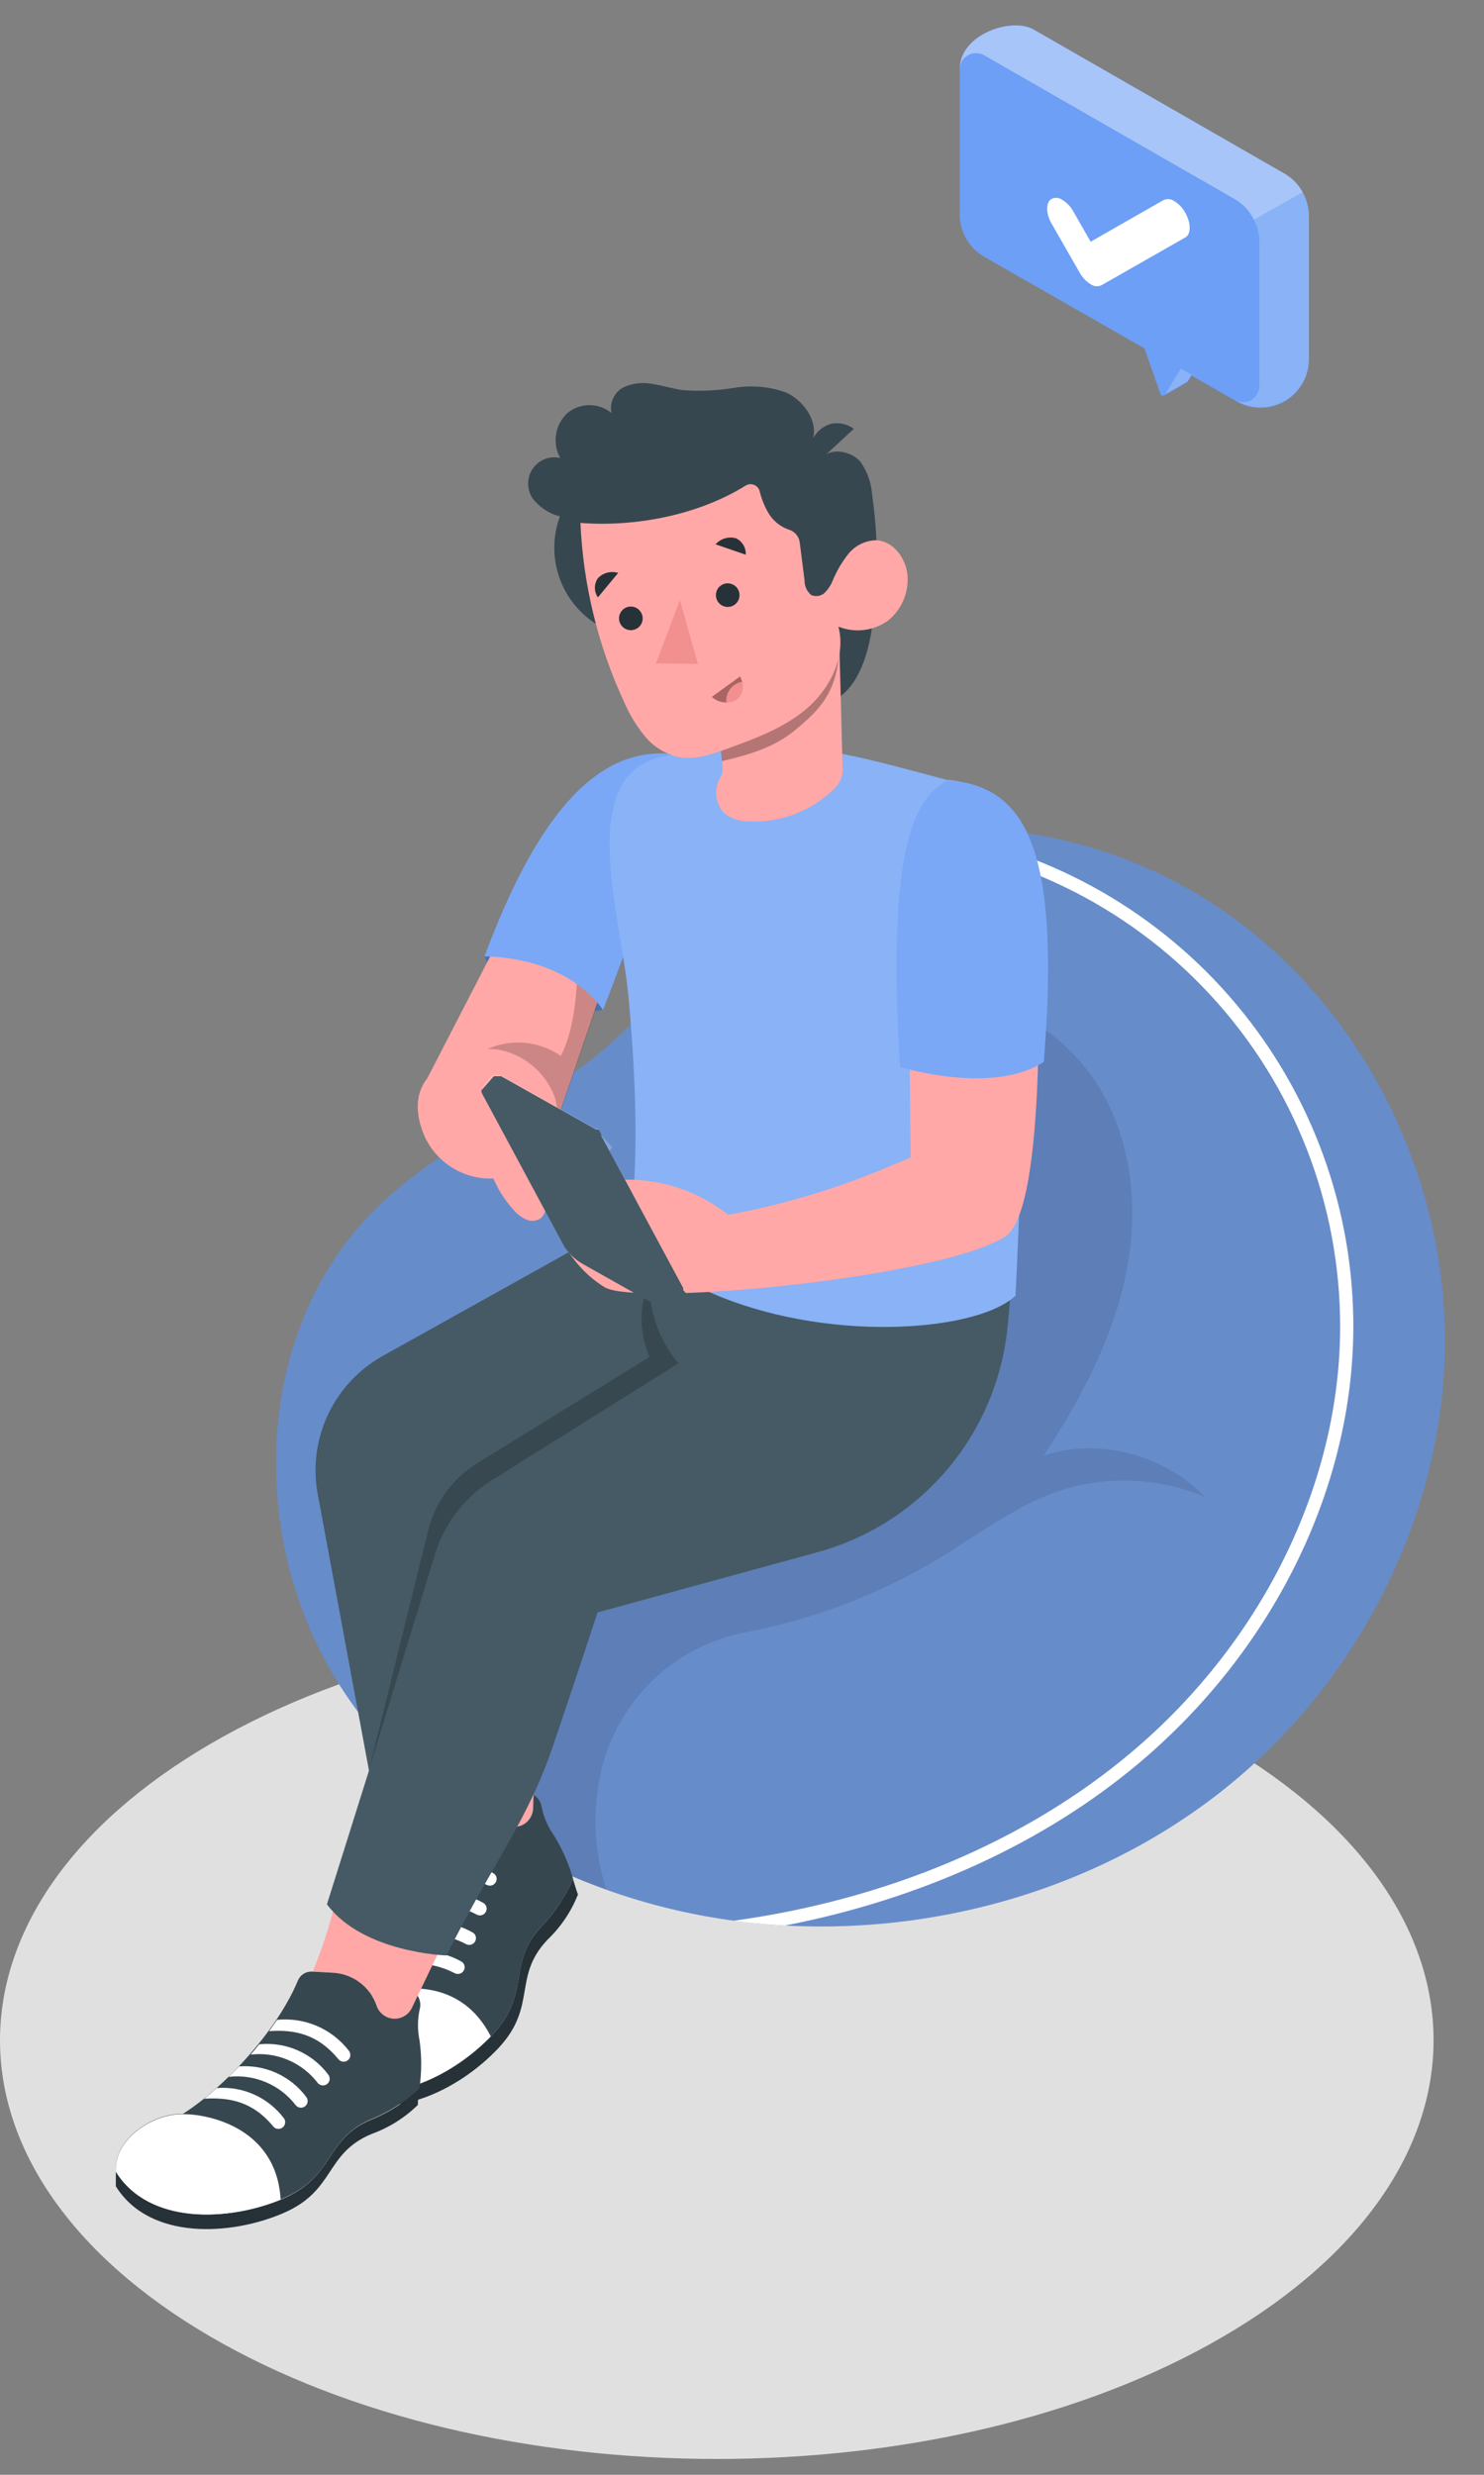 <svg width="36" height="60" viewBox="0 0 36 60" fill="none" xmlns="http://www.w3.org/2000/svg">
<rect x="0" y="0" width="36" height="60" fill="#808080" stroke="none"/>
<path d="M29.684 42.286C36.475 46.25 36.473 52.677 29.684 56.643C22.895 60.609 11.884 60.606 5.093 56.643C-1.699 52.679 -1.696 46.25 5.093 42.286C11.881 38.323 22.892 38.318 29.684 42.286Z" fill="#E0E0E0"/>
<path d="M31.596 4.654C31.492 4.467 31.339 4.311 31.153 4.204L25.075 0.714C24.547 0.409 23.281 0.823 23.281 1.679V5.196C23.281 5.405 23.336 5.611 23.441 5.792C23.546 5.973 23.697 6.123 23.879 6.228L28.573 8.909L27.763 8.447L28.151 9.549C28.157 9.565 28.169 9.578 28.184 9.586C28.199 9.593 28.216 9.595 28.232 9.59C28.301 9.553 28.607 9.389 28.781 9.275H28.793C28.793 9.275 28.806 9.275 28.809 9.261L28.904 9.106L29.959 9.709C30.134 9.819 30.336 9.88 30.542 9.886C30.749 9.893 30.954 9.845 31.136 9.747C31.318 9.649 31.471 9.505 31.579 9.328C31.688 9.152 31.747 8.951 31.753 8.744V5.234C31.751 5.031 31.697 4.831 31.596 4.654Z" fill="#6C9FF5"/>
<path opacity="0.2" d="M28.809 9.244C28.809 9.244 28.798 9.244 28.793 9.258H28.781C28.605 9.373 28.301 9.536 28.232 9.573C28.24 9.572 28.247 9.568 28.254 9.564C28.261 9.559 28.267 9.554 28.271 9.547L28.647 8.935L28.573 8.893L28.904 9.083L28.809 9.244Z" fill="white"/>
<path opacity="0.4" d="M30.418 5.326C30.343 5.172 30.235 5.036 30.101 4.929C30.056 4.892 30.008 4.859 29.957 4.83L23.874 1.34C23.813 1.305 23.745 1.287 23.676 1.287C23.607 1.288 23.538 1.306 23.479 1.341C23.419 1.375 23.369 1.425 23.334 1.485C23.299 1.545 23.281 1.613 23.281 1.683C23.281 0.826 24.542 0.413 25.075 0.717L31.158 4.208C31.344 4.315 31.497 4.47 31.601 4.658L30.418 5.326Z" fill="white"/>
<path opacity="0.2" d="M30.549 9.362V5.859C30.55 5.812 30.547 5.765 30.541 5.718C30.522 5.581 30.48 5.449 30.416 5.326L31.597 4.656C31.698 4.833 31.752 5.033 31.752 5.237V8.732C31.747 8.939 31.687 9.141 31.579 9.317C31.471 9.493 31.318 9.637 31.136 9.735C30.953 9.833 30.749 9.881 30.542 9.875C30.335 9.868 30.134 9.807 29.959 9.697C30.018 9.732 30.085 9.75 30.154 9.75C30.223 9.75 30.291 9.733 30.35 9.699C30.41 9.665 30.46 9.616 30.495 9.557C30.53 9.498 30.549 9.43 30.549 9.362Z" fill="white"/>
<path d="M28.488 4.877C28.599 4.945 28.689 5.041 28.752 5.155C28.896 5.406 28.896 5.682 28.752 5.758L26.72 6.916C26.677 6.936 26.631 6.944 26.584 6.939C26.538 6.934 26.494 6.918 26.456 6.89C26.346 6.822 26.256 6.727 26.194 6.614L25.512 5.425C25.366 5.174 25.367 4.898 25.512 4.821C25.554 4.801 25.6 4.794 25.646 4.798C25.692 4.803 25.736 4.82 25.774 4.847C25.884 4.916 25.975 5.011 26.037 5.125L26.458 5.86L28.227 4.85C28.269 4.832 28.315 4.824 28.361 4.829C28.407 4.833 28.451 4.85 28.488 4.877Z" fill="white"/>
<path d="M13.816 26.077C12.118 27.255 10.206 28.07 8.789 29.651C6.152 32.602 6.081 37.351 8.16 40.728C10.238 44.106 14.106 46.132 18.043 46.596C22.173 47.083 26.509 45.942 29.75 43.334C32.99 40.727 35.053 36.653 35.051 32.493C35.049 28.332 32.92 24.192 29.435 21.92C26.256 19.847 21.698 19.254 18.5 21.626C16.888 22.826 15.812 24.596 14.205 25.799C14.076 25.892 13.946 25.985 13.816 26.077Z" fill="#6C9FF5"/>
<path opacity="0.2" d="M13.816 26.077C12.118 27.255 10.206 28.07 8.789 29.651C6.152 32.602 6.081 37.351 8.16 40.728C10.238 44.106 14.106 46.132 18.043 46.596C22.173 47.083 26.509 45.942 29.75 43.334C32.99 40.727 35.053 36.653 35.051 32.493C35.049 28.332 32.92 24.192 29.435 21.92C26.256 19.847 21.698 19.254 18.5 21.626C16.888 22.826 15.812 24.596 14.205 25.799C14.076 25.892 13.946 25.985 13.816 26.077Z" fill="black"/>
<path opacity="0.1" d="M13.816 26.077C12.118 27.255 10.206 28.07 8.789 29.651C6.152 32.602 6.081 37.351 8.16 40.728C10.238 44.106 14.106 46.132 18.043 46.596C22.173 47.083 26.509 45.942 29.75 43.334C32.99 40.727 35.053 36.653 35.051 32.493C35.049 28.332 32.92 24.192 29.435 21.92C26.256 19.847 21.698 19.254 18.5 21.626C16.888 22.826 15.812 24.596 14.205 25.799C14.076 25.892 13.946 25.985 13.816 26.077Z" fill="white"/>
<path d="M32.828 31.924C32.774 29.053 31.703 26.294 29.808 24.137C27.912 21.98 25.312 20.565 22.472 20.143C22.078 20.182 21.686 20.248 21.301 20.34C24.289 20.499 27.105 21.783 29.184 23.935C31.264 26.086 32.451 28.945 32.508 31.936C32.584 35.804 30.69 39.753 27.443 42.486C24.897 44.633 21.515 46.055 17.8 46.567L18.038 46.599C18.372 46.637 18.707 46.665 19.043 46.683C22.345 46.043 25.334 44.682 27.648 42.73C30.97 39.929 32.906 35.89 32.828 31.924Z" fill="white"/>
<path opacity="0.1" d="M14.504 43.367C14.504 43.338 14.504 43.31 14.516 43.282C14.656 42.362 15.08 41.509 15.729 40.842C16.377 40.175 17.219 39.727 18.134 39.562C19.773 39.247 21.342 38.646 22.771 37.786C23.786 37.172 24.742 36.421 25.88 36.089C26.983 35.774 28.161 35.843 29.22 36.284C28.266 35.28 26.629 34.839 25.319 35.292C26.226 33.907 27.023 32.412 27.334 30.786C27.645 29.16 27.425 27.375 26.444 26.038C26.026 25.47 25.487 25 24.866 24.665C24.244 24.329 23.556 24.135 22.851 24.097C22.146 24.059 21.442 24.178 20.788 24.446C20.134 24.713 19.548 25.122 19.072 25.643C18.101 26.707 17.552 28.201 16.914 29.492C16.457 30.419 15.982 31.368 15.228 32.075C14.089 33.14 12.448 33.525 11.267 34.536C9.928 35.693 9.35 37.541 9.343 39.312C9.366 40.506 9.54 41.692 9.862 42.843C11.248 44.164 12.9 45.174 14.707 45.805C14.449 45.02 14.379 44.184 14.504 43.367Z" fill="black"/>
<path d="M10.172 42.078C10.294 42.715 10.364 43.362 10.379 44.012L10.838 43.836C11.056 43.754 11.292 43.738 11.518 43.79C11.745 43.841 11.951 43.958 12.111 44.126L12.134 44.149C12.216 44.235 12.328 44.286 12.446 44.292C12.565 44.297 12.681 44.257 12.771 44.179C12.818 44.137 12.857 44.085 12.884 44.028C12.911 43.971 12.927 43.908 12.929 43.845L12.991 41.895L10.172 42.078Z" fill="#FFA8A7"/>
<path d="M11.948 49.33C10.998 50.347 9.247 51.236 7.974 50.368L8.116 50.693C9.389 51.56 11.141 50.67 12.092 49.654C13.043 48.638 12.426 47.931 13.28 47.029C13.604 46.72 13.856 46.345 14.021 45.93C13.982 45.833 13.947 45.706 13.901 45.56C13.716 45.984 13.458 46.372 13.138 46.705C12.282 47.607 12.899 48.312 11.948 49.33Z" fill="#263238"/>
<path d="M13.436 44.496C13.289 44.288 13.187 44.051 13.137 43.802C13.128 43.744 13.106 43.688 13.074 43.639C13.041 43.591 12.999 43.549 12.949 43.519L12.938 43.846C12.936 43.909 12.921 43.971 12.893 44.029C12.866 44.086 12.828 44.138 12.78 44.18C12.691 44.258 12.574 44.298 12.456 44.292C12.337 44.287 12.225 44.236 12.143 44.15L12.121 44.127C11.96 43.959 11.754 43.842 11.528 43.791C11.301 43.739 11.065 43.755 10.848 43.837L10.382 44.013C10.312 44.038 10.252 44.085 10.21 44.146C10.168 44.208 10.147 44.281 10.15 44.355C10.18 45.688 9.557 47.461 8.903 48.435C8.231 48.712 7.651 49.629 7.946 50.298L7.976 50.365C9.249 51.234 11.001 50.344 11.95 49.328C12.9 48.312 12.284 47.605 13.14 46.703C13.46 46.369 13.719 45.982 13.904 45.558C13.798 45.184 13.64 44.827 13.436 44.496Z" fill="#37474F"/>
<path d="M11.568 46.42C11.606 46.44 11.651 46.443 11.692 46.43C11.733 46.417 11.767 46.389 11.787 46.35C11.807 46.312 11.811 46.267 11.798 46.226C11.785 46.185 11.756 46.151 11.718 46.131C11.439 45.974 11.124 45.891 10.804 45.891C10.484 45.891 10.169 45.974 9.891 46.131C9.863 46.237 9.831 46.342 9.799 46.446C10.067 46.289 10.37 46.204 10.68 46.199C10.99 46.195 11.296 46.271 11.568 46.42Z" fill="white"/>
<path d="M11.815 45.701C11.853 45.719 11.897 45.722 11.937 45.708C11.978 45.694 12.011 45.665 12.03 45.627C12.039 45.609 12.046 45.589 12.048 45.568C12.05 45.547 12.048 45.526 12.042 45.507C12.036 45.486 12.026 45.468 12.012 45.452C11.999 45.436 11.983 45.422 11.964 45.413C11.673 45.253 11.345 45.17 11.012 45.173C10.68 45.175 10.353 45.263 10.064 45.427C10.044 45.536 10.022 45.645 9.997 45.754C10.553 45.462 11.112 45.344 11.815 45.701Z" fill="white"/>
<path d="M11.312 47.137C11.35 47.156 11.394 47.158 11.435 47.145C11.475 47.131 11.508 47.103 11.528 47.065C11.538 47.046 11.544 47.026 11.546 47.005C11.548 46.984 11.546 46.963 11.54 46.943C11.533 46.923 11.523 46.904 11.51 46.888C11.496 46.872 11.48 46.858 11.461 46.849C11.189 46.695 10.883 46.613 10.57 46.61C10.258 46.607 9.95 46.683 9.675 46.831C9.634 46.944 9.59 47.054 9.548 47.163C9.815 47.007 10.117 46.922 10.427 46.917C10.736 46.913 11.041 46.989 11.312 47.137Z" fill="white"/>
<path d="M8.903 48.434C8.231 48.712 7.651 49.628 7.946 50.298L7.976 50.365C9.23 51.221 10.946 50.365 11.906 49.371C11.104 47.801 9.43 48.193 8.903 48.434Z" fill="white"/>
<path d="M11.037 47.841C11.076 47.86 11.12 47.862 11.161 47.848C11.201 47.835 11.235 47.806 11.254 47.767C11.264 47.749 11.27 47.729 11.272 47.708C11.274 47.687 11.271 47.666 11.265 47.646C11.259 47.626 11.249 47.608 11.235 47.592C11.222 47.576 11.206 47.563 11.187 47.553C10.914 47.399 10.607 47.317 10.294 47.314C9.981 47.311 9.673 47.387 9.397 47.535C9.339 47.66 9.281 47.78 9.221 47.887C9.786 47.602 10.334 47.484 11.037 47.841Z" fill="white"/>
<path d="M8.175 45.952C8.03 46.584 7.833 47.204 7.586 47.804L8.075 47.83C8.308 47.842 8.532 47.922 8.72 48.061C8.907 48.199 9.05 48.39 9.13 48.609L9.14 48.641C9.181 48.752 9.263 48.844 9.369 48.897C9.476 48.95 9.598 48.959 9.712 48.924C9.772 48.905 9.829 48.874 9.877 48.832C9.925 48.791 9.964 48.74 9.991 48.683L10.834 46.925L8.175 45.952Z" fill="#FFA8A7"/>
<path d="M6.866 53.307C5.586 53.854 3.624 53.959 2.81 52.653V53.005C3.624 54.313 5.586 54.206 6.866 53.659C8.146 53.112 7.867 52.217 9.013 51.737C9.433 51.586 9.816 51.346 10.135 51.034C10.135 50.93 10.156 50.8 10.174 50.649C9.834 50.962 9.441 51.212 9.013 51.387C7.867 51.856 8.146 52.752 6.866 53.307Z" fill="#263238"/>
<path d="M10.179 49.477C10.127 49.228 10.127 48.971 10.179 48.723C10.196 48.666 10.2 48.607 10.192 48.549C10.184 48.49 10.163 48.434 10.131 48.385L9.991 48.68C9.951 48.762 9.889 48.831 9.81 48.877C9.732 48.924 9.642 48.946 9.551 48.942C9.46 48.937 9.373 48.906 9.3 48.852C9.227 48.798 9.171 48.724 9.14 48.638L9.129 48.607C9.049 48.387 8.907 48.197 8.719 48.058C8.531 47.92 8.307 47.84 8.074 47.828L7.577 47.801C7.502 47.796 7.428 47.814 7.365 47.854C7.302 47.893 7.253 47.952 7.225 48.021C6.713 49.252 5.428 50.623 4.438 51.249C3.712 51.233 2.81 51.837 2.81 52.57V52.644C3.624 53.95 5.586 53.844 6.866 53.298C8.146 52.751 7.867 51.856 9.013 51.376C9.441 51.201 9.834 50.951 10.174 50.637C10.23 50.253 10.232 49.862 10.179 49.477Z" fill="#37474F"/>
<path d="M7.708 50.5C7.735 50.534 7.775 50.555 7.818 50.56C7.86 50.564 7.903 50.552 7.937 50.525C7.971 50.498 7.992 50.458 7.997 50.416C8.001 50.373 7.989 50.33 7.962 50.296C7.77 50.04 7.515 49.838 7.222 49.71C6.929 49.581 6.608 49.531 6.289 49.563C6.221 49.647 6.152 49.73 6.08 49.813C6.388 49.776 6.7 49.821 6.985 49.941C7.271 50.062 7.52 50.254 7.708 50.5Z" fill="white"/>
<path d="M8.213 49.928C8.241 49.961 8.28 49.98 8.323 49.984C8.365 49.988 8.407 49.975 8.44 49.948C8.473 49.921 8.494 49.883 8.498 49.841C8.503 49.8 8.492 49.758 8.467 49.724C8.264 49.46 7.997 49.252 7.692 49.12C7.386 48.988 7.052 48.937 6.721 48.97C6.659 49.062 6.596 49.146 6.529 49.244C7.15 49.2 7.712 49.318 8.213 49.928Z" fill="white"/>
<path d="M7.174 51.04C7.201 51.073 7.24 51.095 7.283 51.099C7.325 51.104 7.368 51.092 7.402 51.065C7.435 51.038 7.457 50.999 7.462 50.957C7.467 50.914 7.454 50.871 7.427 50.837C7.24 50.587 6.993 50.388 6.708 50.259C6.424 50.13 6.111 50.075 5.799 50.099C5.717 50.187 5.623 50.275 5.548 50.352C5.855 50.317 6.166 50.361 6.451 50.482C6.736 50.602 6.985 50.794 7.174 51.04Z" fill="white"/>
<path d="M4.438 51.257C3.712 51.242 2.81 51.845 2.81 52.578V52.652C3.612 53.939 5.526 53.854 6.808 53.329C6.708 51.569 5.027 51.25 4.438 51.257Z" fill="white"/>
<path d="M6.639 51.566C6.668 51.595 6.706 51.612 6.746 51.614C6.786 51.616 6.826 51.603 6.857 51.578C6.889 51.553 6.909 51.517 6.916 51.477C6.922 51.437 6.914 51.396 6.892 51.362C6.704 51.112 6.456 50.912 6.17 50.783C5.885 50.654 5.571 50.599 5.259 50.624C5.157 50.715 5.055 50.8 4.955 50.882C5.581 50.844 6.138 50.956 6.639 51.566Z" fill="white"/>
<path d="M15.699 29.3L9.29 32.871C8.708 33.194 8.242 33.691 7.958 34.294C7.674 34.895 7.586 35.572 7.708 36.226L8.951 42.927L7.931 46.169C8.81 47.349 10.832 47.409 10.832 47.409C11.959 45.148 12.786 44.188 13.427 42.294C14.069 40.4 14.495 39.092 14.495 39.092L19.817 37.636C21.035 37.306 22.125 36.618 22.948 35.662C23.77 34.705 24.287 33.523 24.431 32.27C24.522 31.465 24.526 30.914 24.526 30.914L15.699 29.3Z" fill="#455A64"/>
<path opacity="0.2" d="M15.754 31.099C15.75 31.813 15.999 32.506 16.457 33.054L11.933 35.885C11.269 36.3 10.778 36.942 10.549 37.691L8.947 42.925L10.391 37.095C10.558 36.424 10.98 35.846 11.567 35.482L15.754 32.901C15.325 31.834 15.754 31.099 15.754 31.099Z" fill="black"/>
<path d="M11.754 23.18C12.406 24.939 14.627 24.483 14.627 24.483C14.739 22.127 11.754 23.18 11.754 23.18Z" fill="#6C9FF5"/>
<path opacity="0.3" d="M11.754 23.18C12.406 24.939 14.627 24.483 14.627 24.483C14.739 22.127 11.754 23.18 11.754 23.18Z" fill="black"/>
<path d="M16.388 18.284H16.223C15.115 18.296 13.714 19.05 13.03 20.983L10.37 26.134L13.406 27.481L15.068 22.618L16.388 18.284Z" fill="#FFA8A7"/>
<path opacity="0.2" d="M14.267 21.699C14.055 22.308 14.042 22.963 14.009 23.607C13.976 24.251 13.9 25.028 13.606 25.601C13.282 25.376 12.893 25.263 12.498 25.277C12.104 25.292 11.724 25.434 11.417 25.682C11.197 25.866 11.027 26.104 10.925 26.373L13.418 27.479L15.08 22.615L15.897 19.934C15.522 20.105 15.184 20.349 14.905 20.653C14.625 20.956 14.408 21.311 14.267 21.699Z" fill="black"/>
<path d="M13.44 26.553C13.324 26.266 13.137 26.013 12.896 25.819C12.655 25.625 12.368 25.495 12.063 25.443C11.746 25.41 11.425 25.456 11.13 25.577C10.835 25.698 10.575 25.89 10.371 26.136C10.041 26.537 10.092 27.078 10.301 27.553C10.473 27.926 10.77 28.227 11.141 28.403C11.512 28.58 11.932 28.621 12.33 28.52C13.118 28.295 13.735 27.312 13.44 26.553Z" fill="#FFA8A7"/>
<path d="M16.39 18.284C15.068 18.138 13.401 18.748 11.754 23.186C13.899 23.24 14.627 24.489 14.627 24.489C15.596 22.027 16.688 18.595 16.688 18.595L16.39 18.284Z" fill="#6C9FF5"/>
<path opacity="0.1" d="M16.39 18.284C15.068 18.138 13.401 18.748 11.754 23.186C13.899 23.24 14.627 24.489 14.627 24.489C15.596 22.027 16.688 18.595 16.688 18.595L16.39 18.284Z" fill="white"/>
<path d="M24.635 31.412C23.497 32.504 18.036 32.705 15.249 30.051C15.517 28.179 15.425 26.172 15.249 24.189C15.073 22.206 13.911 18.738 16.128 18.33C19.086 17.752 20.58 18.283 22.986 18.912C25.103 22.427 24.814 27.688 24.635 31.412Z" fill="#6C9FF5"/>
<path opacity="0.2" d="M24.635 31.412C23.497 32.504 18.036 32.705 15.249 30.051C15.517 28.179 15.425 26.172 15.249 24.189C15.073 22.206 13.911 18.738 16.128 18.33C19.086 17.752 20.58 18.283 22.986 18.912C25.103 22.427 24.814 27.688 24.635 31.412Z" fill="white"/>
<path d="M14.684 15.253C14.193 15.015 13.809 14.604 13.605 14.098C13.402 13.593 13.394 13.03 13.583 12.519C13.319 12.453 13.086 12.299 12.922 12.083C12.85 11.977 12.811 11.852 12.811 11.724C12.811 11.596 12.85 11.471 12.922 11.365C12.994 11.259 13.096 11.178 13.216 11.131C13.335 11.084 13.465 11.075 13.59 11.103C13.493 10.928 13.458 10.725 13.49 10.528C13.522 10.33 13.619 10.149 13.766 10.013C13.916 9.89 14.105 9.822 14.3 9.822C14.494 9.822 14.683 9.89 14.833 10.013C14.808 9.892 14.823 9.767 14.875 9.655C14.927 9.543 15.013 9.451 15.122 9.392C15.348 9.288 15.602 9.26 15.846 9.312C16.09 9.35 16.328 9.428 16.572 9.459C16.99 9.49 17.409 9.47 17.822 9.401C18.235 9.334 18.658 9.372 19.053 9.51C19.438 9.672 19.836 10.142 19.728 10.625C19.773 10.538 19.835 10.462 19.912 10.401C19.988 10.341 20.077 10.297 20.171 10.273C20.265 10.255 20.362 10.256 20.456 10.278C20.549 10.299 20.637 10.34 20.713 10.398C20.483 10.604 20.265 10.818 20.036 11.022C20.273 10.861 20.692 10.975 20.875 11.198C21.041 11.435 21.139 11.713 21.158 12.002C21.313 13.086 21.309 14.187 21.145 15.27C21.063 15.829 20.845 16.547 20.386 16.879L14.684 15.253Z" fill="#37474F"/>
<path d="M17.416 17.316L17.532 18.6C17.538 18.7 17.512 18.799 17.458 18.883C17.387 19.017 17.36 19.17 17.381 19.32C17.401 19.47 17.468 19.61 17.573 19.72C17.738 19.845 17.939 19.913 18.146 19.915C18.537 19.936 18.927 19.873 19.293 19.732C19.658 19.591 19.989 19.375 20.265 19.097C20.322 19.04 20.367 18.971 20.397 18.895C20.427 18.82 20.442 18.739 20.441 18.658L20.356 15.405L17.416 17.316Z" fill="#FFA8A7"/>
<path opacity="0.3" d="M20.345 15.405L17.412 17.316L17.514 18.454C18.137 18.308 18.761 18.129 19.253 17.729C19.879 17.22 20.43 16.717 20.345 15.405Z" fill="black"/>
<path d="M14.081 12.678C14.146 14.177 14.505 15.649 15.136 17.01C15.265 17.312 15.435 17.594 15.643 17.849C15.852 18.105 16.141 18.283 16.464 18.355C16.859 18.429 17.26 18.29 17.64 18.153C18.333 17.901 19.047 17.64 19.597 17.156C20.147 16.672 20.527 15.904 20.339 15.192C20.535 15.271 20.747 15.299 20.957 15.274C21.166 15.249 21.366 15.172 21.538 15.05C21.704 14.917 21.834 14.745 21.917 14.55C22 14.354 22.033 14.141 22.013 13.93C21.969 13.52 21.661 13.108 21.244 13.098C21.118 13.102 20.994 13.133 20.881 13.189C20.767 13.245 20.667 13.324 20.587 13.421C20.429 13.618 20.3 13.837 20.203 14.07C20.16 14.182 20.093 14.284 20.008 14.369C19.965 14.411 19.91 14.438 19.851 14.448C19.791 14.458 19.73 14.449 19.676 14.424C19.625 14.38 19.584 14.326 19.557 14.266C19.53 14.205 19.516 14.139 19.518 14.072L19.4 13.147C19.39 13.076 19.36 13.009 19.313 12.955C19.267 12.901 19.205 12.861 19.136 12.841C18.929 12.77 18.754 12.628 18.642 12.44C18.546 12.276 18.474 12.098 18.429 11.913C18.421 11.878 18.404 11.845 18.38 11.818C18.357 11.791 18.327 11.769 18.293 11.756C18.26 11.742 18.224 11.737 18.188 11.74C18.152 11.743 18.117 11.755 18.087 11.774C16.938 12.489 15.405 12.781 14.081 12.678Z" fill="#FFA8A7"/>
<path d="M16.494 14.549L15.914 16.083L16.929 16.095L16.494 14.549Z" fill="#F28F8F"/>
<path d="M17.952 16.401L17.268 16.895C17.347 16.969 17.448 17.015 17.555 17.027C17.663 17.038 17.771 17.014 17.864 16.959C17.94 16.89 17.991 16.797 18.006 16.695C18.023 16.594 18.003 16.49 17.952 16.401Z" fill="#F28F8F"/>
<path opacity="0.3" d="M17.952 16.401L17.268 16.895C17.347 16.969 17.448 17.015 17.555 17.027C17.663 17.038 17.771 17.014 17.864 16.959C17.94 16.89 17.991 16.797 18.006 16.695C18.023 16.594 18.003 16.49 17.952 16.401Z" fill="black"/>
<path d="M17.62 17.028C17.71 17.03 17.798 17.006 17.875 16.96C17.936 16.909 17.981 16.841 18.005 16.765C18.028 16.688 18.028 16.607 18.005 16.53C17.889 16.548 17.785 16.61 17.713 16.703C17.642 16.795 17.608 16.912 17.62 17.028Z" fill="#F28F8F"/>
<path d="M17.929 14.351C17.945 14.406 17.943 14.464 17.926 14.518C17.908 14.572 17.875 14.619 17.83 14.654C17.786 14.689 17.732 14.71 17.675 14.714C17.618 14.719 17.562 14.706 17.512 14.678C17.463 14.65 17.423 14.608 17.397 14.558C17.372 14.507 17.362 14.45 17.369 14.393C17.376 14.337 17.399 14.284 17.436 14.241C17.474 14.198 17.523 14.167 17.578 14.152C17.65 14.133 17.728 14.143 17.794 14.18C17.86 14.217 17.908 14.278 17.929 14.351Z" fill="#263238"/>
<path d="M15.579 14.916C15.59 14.952 15.593 14.989 15.588 15.027C15.584 15.064 15.572 15.1 15.554 15.132C15.536 15.165 15.511 15.194 15.482 15.217C15.452 15.24 15.418 15.257 15.383 15.267C15.328 15.283 15.27 15.282 15.216 15.265C15.162 15.248 15.114 15.214 15.079 15.17C15.043 15.125 15.022 15.071 15.018 15.015C15.013 14.958 15.025 14.901 15.053 14.852C15.081 14.802 15.123 14.762 15.173 14.736C15.224 14.711 15.281 14.7 15.338 14.707C15.394 14.714 15.447 14.738 15.49 14.775C15.533 14.812 15.564 14.861 15.579 14.916Z" fill="#263238"/>
<path d="M14.996 13.89L14.504 14.484C14.457 14.416 14.431 14.334 14.431 14.251C14.431 14.168 14.457 14.086 14.504 14.018C14.566 13.953 14.645 13.907 14.732 13.884C14.819 13.862 14.91 13.864 14.996 13.89Z" fill="#263238"/>
<path d="M17.359 13.197L18.09 13.448C18.096 13.365 18.075 13.282 18.032 13.211C17.989 13.139 17.926 13.083 17.85 13.049C17.762 13.025 17.67 13.027 17.583 13.053C17.497 13.079 17.419 13.129 17.359 13.197Z" fill="#263238"/>
<path opacity="0.15" d="M16.58 31.279C16.58 31.279 16.58 31.279 16.58 31.268C16.58 31.258 16.58 31.268 16.58 31.26C16.58 31.251 16.58 31.26 16.58 31.249C16.579 31.246 16.579 31.242 16.58 31.239V31.228L14.591 27.536L14.294 27.817L16.29 31.52C16.302 31.541 16.311 31.563 16.316 31.587C16.318 31.594 16.318 31.601 16.316 31.608C16.315 31.615 16.312 31.622 16.307 31.627L16.58 31.316C16.581 31.311 16.581 31.307 16.58 31.302C16.581 31.297 16.581 31.293 16.58 31.288C16.58 31.288 16.58 31.283 16.58 31.279Z" fill="white"/>
<path opacity="0.2" d="M14.559 27.493V27.481V27.47C14.559 27.466 14.559 27.462 14.559 27.458L14.55 27.448L14.541 27.435L14.533 27.423V27.411L14.524 27.4L14.515 27.39V27.381L14.485 27.354H14.475H14.466H14.455H14.443H14.431L14.417 27.346L12.131 26.06H12.119H12.104H12.092H12.08H12.068H12.055H12.045H12.032H12.02H11.978C11.971 26.06 11.965 26.061 11.959 26.063C11.953 26.066 11.947 26.07 11.943 26.074L11.67 26.386C11.68 26.378 11.691 26.374 11.702 26.372C11.714 26.37 11.726 26.371 11.737 26.375C11.781 26.387 11.823 26.405 11.862 26.428L14.148 27.713C14.19 27.738 14.234 27.768 14.278 27.799C14.321 27.833 14.363 27.868 14.403 27.907C14.441 27.942 14.476 27.98 14.51 28.021C14.539 28.055 14.564 28.091 14.585 28.13L14.858 27.817L14.559 27.493Z" fill="white"/>
<path d="M24.46 19.902C24.137 19.347 23.639 18.955 22.998 18.907L22.619 19.498C22.219 20.23 22.014 21.053 22.023 21.888L22.092 28.063L21.638 28.251C20.364 28.799 19.031 29.202 17.666 29.452C16.954 28.887 16.069 28.587 15.161 28.601L15.498 29.228C14.86 29.638 13.417 28.901 13.417 28.901C13.311 29.802 13.893 30.735 14.667 31.208C15.44 31.681 22.823 30.987 24.388 29.977C25.419 29.311 25.174 22.944 25.174 22.944C25.246 21.882 24.997 20.822 24.46 19.902Z" fill="#FFA8A7"/>
<path d="M11.852 27.038C11.803 27.281 11.775 27.528 11.769 27.776C11.825 28.368 12.075 28.924 12.481 29.358C12.565 29.453 12.67 29.527 12.787 29.575C12.845 29.598 12.909 29.604 12.971 29.594C13.032 29.584 13.091 29.558 13.139 29.518C13.226 29.414 13.27 29.281 13.264 29.146C13.281 28.946 13.27 28.744 13.23 28.548C13.188 28.35 13.076 28.174 12.915 28.052C12.79 27.977 12.655 27.918 12.515 27.876C12.38 27.817 12.26 27.729 12.163 27.618L11.852 27.038Z" fill="#FFA8A7"/>
<path d="M22.997 18.911C24.772 19.078 25.758 20.309 25.322 25.746C24.059 26.563 21.834 25.867 21.834 25.867C21.454 19.912 22.419 19.258 22.997 18.911Z" fill="#6C9FF5"/>
<path opacity="0.1" d="M22.997 18.911C24.772 19.078 25.758 20.309 25.322 25.746C24.059 26.563 21.834 25.867 21.834 25.867C21.454 19.912 22.419 19.258 22.997 18.911Z" fill="white"/>
<path d="M16.573 31.277C16.573 31.277 16.573 31.277 16.573 31.267C16.573 31.256 16.573 31.267 16.573 31.258C16.573 31.249 16.573 31.258 16.573 31.247C16.572 31.244 16.572 31.24 16.573 31.237V31.226L14.584 27.534V27.525V27.512V27.502C14.584 27.498 14.584 27.494 14.584 27.49L14.575 27.479L14.567 27.467L14.558 27.454V27.442L14.549 27.432L14.54 27.421V27.412L14.51 27.386H14.5H14.491H14.48H14.468H14.456L14.442 27.377L12.156 26.092H12.144H12.13H12.117H12.105H12.093H12.08H12.07H12.057H12.045H12.003C11.996 26.091 11.99 26.092 11.984 26.095C11.978 26.097 11.972 26.101 11.968 26.106L11.695 26.417C11.672 26.433 11.671 26.47 11.704 26.531L13.691 30.224C13.802 30.396 13.953 30.538 14.13 30.64L16.416 31.926C16.536 31.993 16.606 31.994 16.615 31.945C16.617 31.952 16.617 31.959 16.615 31.966L16.887 31.655C16.889 31.65 16.889 31.646 16.887 31.641C16.888 31.636 16.888 31.632 16.887 31.627C16.887 31.627 16.573 31.28 16.573 31.277ZM11.419 26.057C11.419 26.057 11.419 26.057 11.435 26.057C11.43 26.056 11.425 26.056 11.419 26.057ZM16.293 31.585C16.292 31.558 16.283 31.533 16.269 31.511C16.281 31.531 16.29 31.554 16.295 31.578C16.295 31.578 16.299 31.588 16.299 31.592L16.293 31.585Z" fill="#455A64"/>
</svg>
